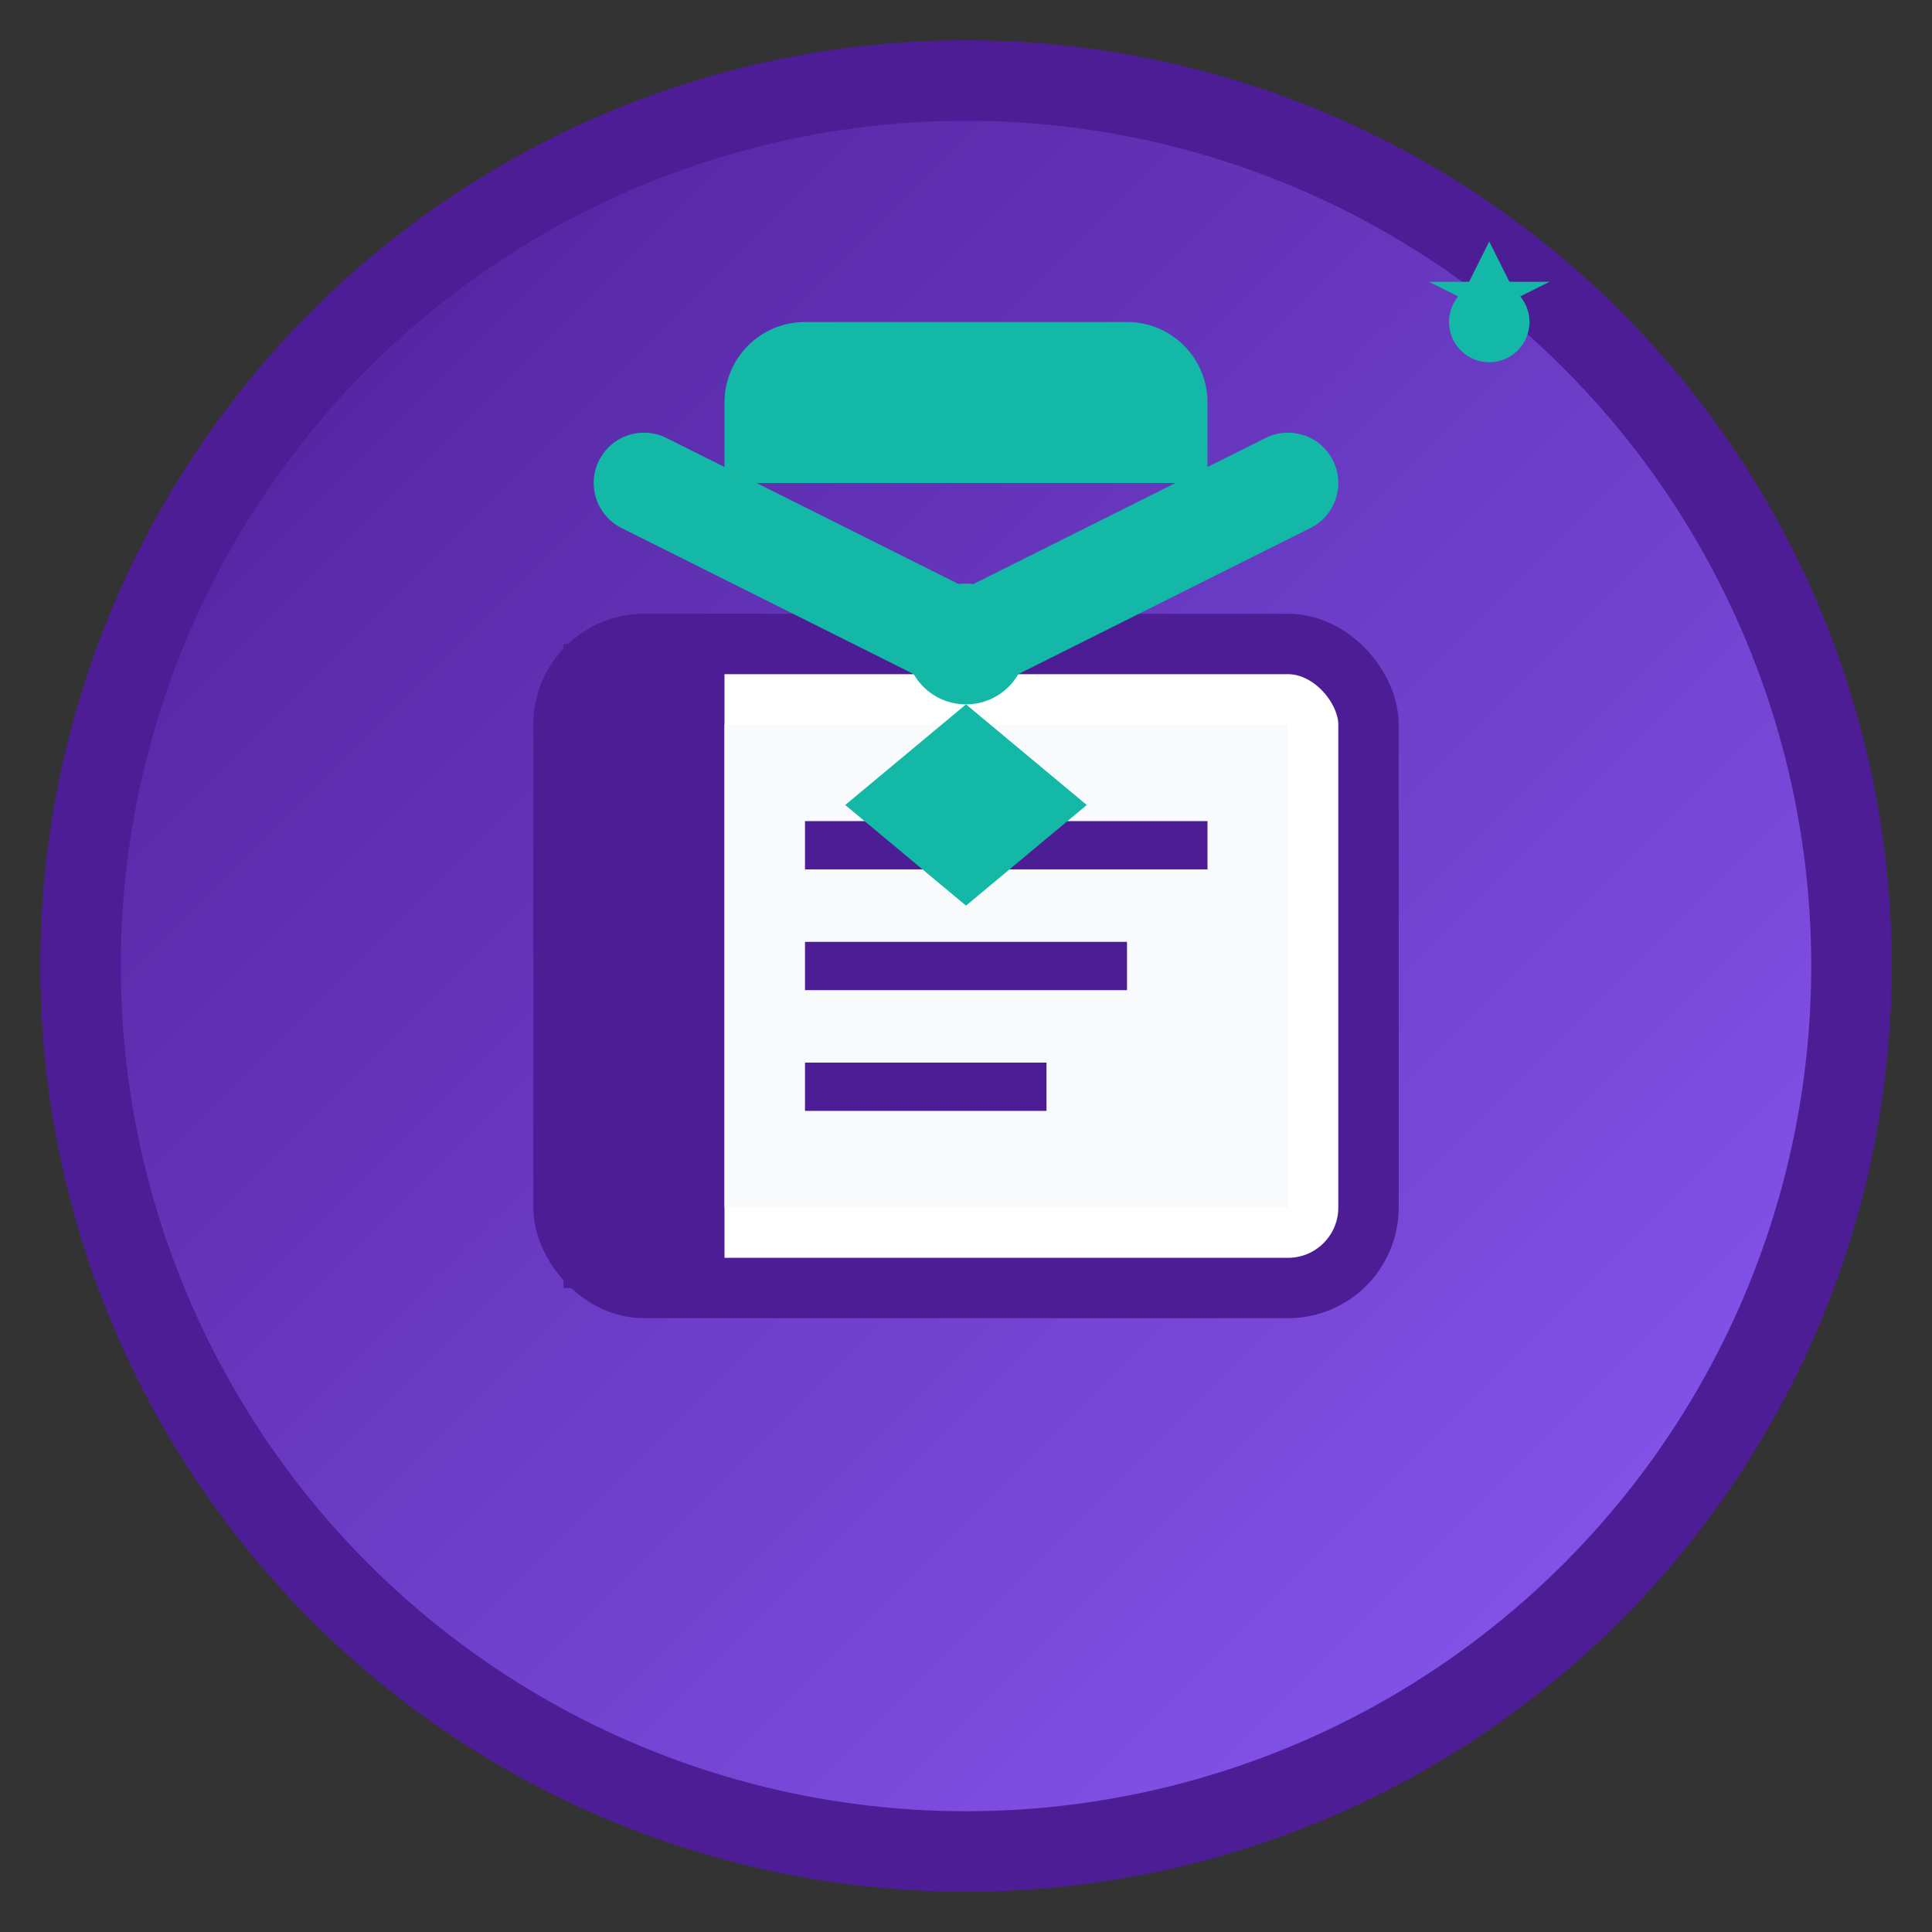 <svg width="48" height="48" viewBox="0 0 48 48" fill="none" xmlns="http://www.w3.org/2000/svg">
  <rect x="0" y="0" width="48" height="48" fill="#333333" stroke="none"/>
  <!-- Background circle with gradient -->
  <defs>
    <linearGradient id="bgGradient" x1="0%" y1="0%" x2="100%" y2="100%">
      <stop offset="0%" style="stop-color:#4C1D95;stop-opacity:1" />
      <stop offset="100%" style="stop-color:#8B5CF6;stop-opacity:1" />
    </linearGradient>
    <linearGradient id="accentGradient" x1="0%" y1="0%" x2="100%" y2="100%">
      <stop offset="0%" style="stop-color:#14B8A6;stop-opacity:1" />
      <stop offset="100%" style="stop-color:#8B5CF6;stop-opacity:1" />
    </linearGradient>
  </defs>
  
  <!-- Background circle -->
  <circle cx="24" cy="24" r="22" fill="url(#bgGradient)" stroke="#4C1D95" stroke-width="2"/>
  
  <!-- Modern book design -->
  <rect x="14" y="16" width="20" height="16" rx="2" fill="white" stroke="#4C1D95" stroke-width="1.5"/>
  
  <!-- Book spine -->
  <rect x="14" y="16" width="4" height="16" fill="#4C1D95"/>
  
  <!-- Book pages with modern lines -->
  <rect x="18" y="18" width="14" height="12" fill="#F8FAFC"/>
  <line x1="20" y1="21" x2="30" y2="21" stroke="#4C1D95" stroke-width="1.2"/>
  <line x1="20" y1="24" x2="28" y2="24" stroke="#4C1D95" stroke-width="1.2"/>
  <line x1="20" y1="27" x2="26" y2="27" stroke="#4C1D95" stroke-width="1.2"/>
  
  <!-- Modern graduation cap -->
  <path d="M18 10C18 8.895 18.895 8 20 8H28C29.105 8 30 8.895 30 10V12H18V10Z" fill="#14B8A6"/>
  
  <!-- Cap top -->
  <path d="M16 12L24 16L32 12" stroke="#14B8A6" stroke-width="2.5" fill="none" stroke-linecap="round"/>
  
  <!-- Modern tassel -->
  <circle cx="24" cy="16" r="1.5" fill="#14B8A6"/>
  <path d="M24 17.5L21 20L24 22.5L27 20L24 17.5Z" fill="#14B8A6"/>
  
  <!-- Academic star accent -->
  <path d="M36 8C36 7.448 36.448 7 37 7C37.552 7 38 7.448 38 8C38 8.552 37.552 9 37 9C36.448 9 36 8.552 36 8Z" fill="#14B8A6"/>
  <path d="M37 6L37.5 7L38.5 7L37.5 7.5L37 8.5L36.5 7.5L35.5 7L36.5 7L37 6Z" fill="#14B8A6"/>
</svg>